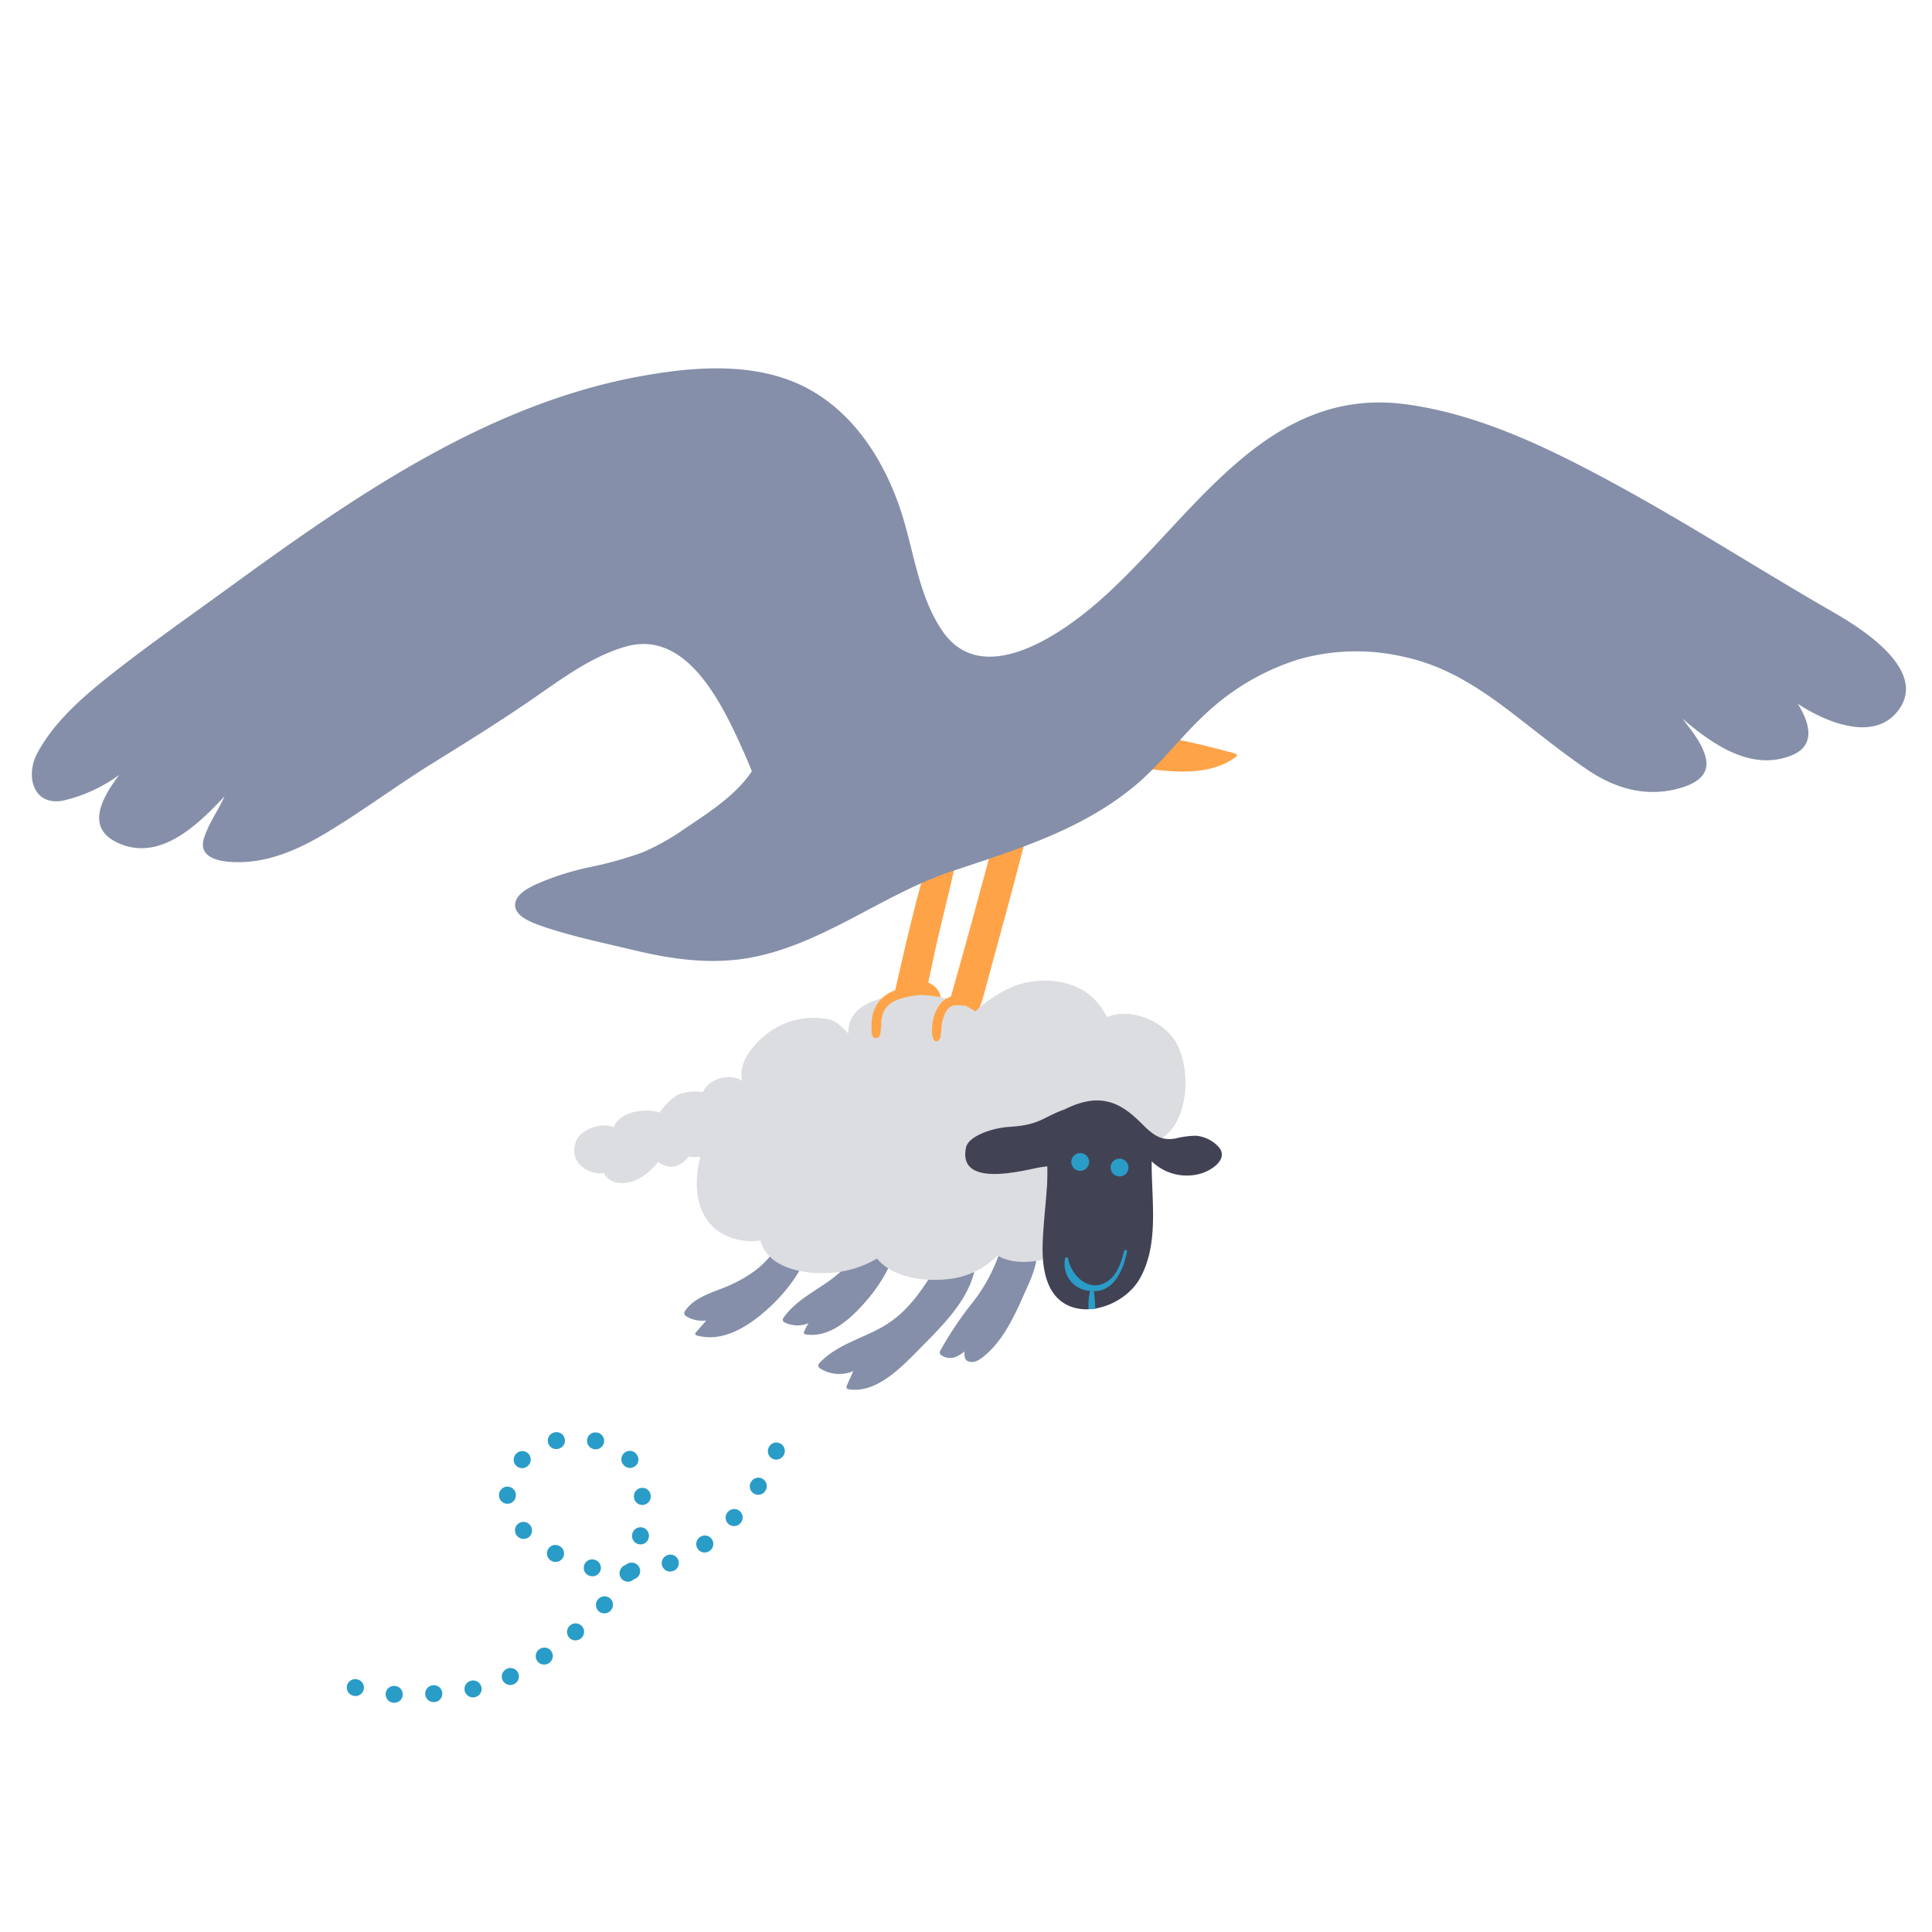 <svg xmlns="http://www.w3.org/2000/svg" viewBox="0 0 350 350"><path d="M173.45,151.7a13.9,13.9,0,0,0-3.46.7.52.52,0,0,0-.11.07l-.17-.17,0-.15a.26.26,0,0,0-.51-.14c-3.36,10.79-5.81,22-8.29,33a.43.43,0,0,0,.3.52c3.75,1.12,5.1-.43,6.08-4,1.05-3.9,1.75-7.91,2.67-11.84,1.38-5.83,2.9-11.62,3.95-17.51A.4.4,0,0,0,173.45,151.7Z" style="fill:#ffa348"/><path d="M185.77,150.15a19.79,19.79,0,0,0-4.45.73s0,0-.08,0l-.09-.18c0-.12.06-.24.08-.36a.31.31,0,0,0-.6-.16c-3.15,11.45-6.15,22.91-9.52,34.3a.43.43,0,0,0,.2.48c4.53,1.92,5.95-1,7-5.08,2.63-9.75,5.36-19.47,7.82-29.26A.41.41,0,0,0,185.77,150.15Z" style="fill:#ffa348"/><path d="M165.56,180.6c1.19,0,2.87.52,3.72.43l.72-.12c-.34-2-2.72-3.56-4.41-1.53C165.59,179.38,165.36,179.45,165.56,180.6Z" style="fill:#ffa348"/><path d="M165.56,180.81c.12,0,0,0,.1.07a.56.56,0,0,0,.2.11c.11,0,.24,0,.35.06s.47.08.71.13c.47.09.93.18,1.41.25a3.68,3.68,0,0,0,1.1,0l.69-.12a.47.47,0,0,0,.32-.57,3.49,3.49,0,0,0-2.26-2.71,2.6,2.6,0,0,0-1.82.11,2.93,2.93,0,0,0-.39.21,1.88,1.88,0,0,0-.23.16,1,1,0,0,0-.19.32,1,1,0,0,1-.13.16c0,.08-.11.18,0,.06-.08.09-.08,0-.14.14-.24.39,0,1,.11,1.42.05.18.36.16.35-.05a5.08,5.08,0,0,1,0-.78,1.33,1.33,0,0,1,.05-.19h0s.07-.06,0,0-.07,0-.11.06a1,1,0,0,0,.29-.21s.14-.1.1-.08.1,0,.1,0a.37.37,0,0,0,.14-.07c.13-.07.23-.17.36-.24a1.51,1.51,0,0,1,1.17-.14,2.21,2.21,0,0,1,1,.67,2.89,2.89,0,0,1,.67,1.41l.32-.57-.67.12c-.11,0,.11,0,0,0H169l-.57-.05-1.33-.21-.73-.09a2.41,2.41,0,0,0-.38,0,.58.58,0,0,0-.36.21l.16-.07-.18,0A.21.21,0,0,0,165.56,180.81Z" style="fill:#ffa348"/><path d="M146.68,223.83a10.29,10.29,0,0,0-3.23,0c-.47.08-2.77,1-2.36,1.42-.32-.34-.85.18-.53.51-1.48,3.51-5.91,6.11-9.29,7.47-2.5,1-5.72,1.94-7.23,4.36a.61.61,0,0,0,.21.82,5.49,5.49,0,0,0,3.69.8c-.6.76-1.28,1.46-1.9,2.2a.3.3,0,0,0,.13.5c4.76,1.38,9.39-1.63,12.8-4.68,3.67-3.27,7.34-8.05,8-13.07A.34.34,0,0,0,146.68,223.83Z" style="fill:#858fa9"/><path d="M156.42,236.25c2.83-3.13,5.9-7.71,5.93-12.1a.33.33,0,0,0-.41-.32,18.1,18.1,0,0,0-6.64,2.63.2.2,0,0,0-.27.1c-2.6,6-9.56,7.08-13.14,12.23a.54.54,0,0,0,.19.75,5.3,5.3,0,0,0,4.4.17,7.83,7.83,0,0,0-.84,1.66.28.28,0,0,0,.2.35C150.12,242.45,153.76,239.2,156.42,236.25Z" style="fill:#858fa9"/><path d="M176.81,226.18a.38.38,0,0,0-.37-.37,5.88,5.88,0,0,0-3.13.43c-.52.26-2,1.63-2.47,1.65a.32.32,0,0,0-.31.31c-3.12,4.73-5.57,9.29-10.7,12.2-3.82,2.16-8.36,3.26-11.43,6.58a.58.58,0,0,0,.12.89,6.45,6.45,0,0,0,6.07.51c-.4.9-.82,1.8-1.21,2.7-.08.21,0,.52.24.57,5.34,1,10.23-4.55,13.59-7.92C171.87,239,177.49,233.37,176.81,226.18Z" style="fill:#858fa9"/><path d="M185.77,223.12a3.52,3.52,0,0,0-3.5.48c-1.29.88-1.18,2.09-1.22,3.41a30.33,30.33,0,0,1-5.32,9.53,65.84,65.84,0,0,0-5.4,8.16.62.62,0,0,0,.21.82c1.55,1,3,.31,4.19-.7-.06.74,0,1.5.59,1.76,1.1.51,2.22-.28,3.07-1,3.82-3.19,5.82-8.22,7.81-12.64C187.47,230.16,189.4,225.05,185.77,223.12Z" style="fill:#858fa9"/><path d="M212.29,187.74c-2.62-3.16-7.78-5.15-11.77-3.48a11.18,11.18,0,0,0-4-4.65c-3.92-2.54-9.82-2.53-13.92-.45a24.21,24.21,0,0,0-5.92,4.05,19.6,19.6,0,0,0-4.16-2c-6.49-2.12-19.24-1.3-18.82,6-.77-.63-1.94-2.22-3.64-2.56a13.78,13.78,0,0,0-11,2.54c-2.69,2.08-5.43,5.43-4.58,8.65-2-1.47-6-.6-7.14,2a8.71,8.71,0,0,0-4.5.47,10.47,10.47,0,0,0-3.34,3.26c-3-1-7.32,0-8.35,2.64-1.81-.94-5.88.2-6.78,2.5-1.43,3.73,2,6.23,5.06,5.8a3,3,0,0,0,2,1.65c2.91.79,5.91-1.25,7.82-3.68.09.08.2.15.31.23,2.07,1.35,4,.44,5.19-1.21l.36.06a7.56,7.56,0,0,0,1.78,0,17.51,17.51,0,0,0-.54,6.76c.57,4.1,2.83,7,6.87,8.13a10.52,10.52,0,0,0,4.54.27c1.19,4.54,6.59,5.85,10.8,5.91A19.33,19.33,0,0,0,158.88,228l.23.27c3.22,3.52,9.18,4,13.6,3.33a14.57,14.57,0,0,0,8-4.16c3.06,1.88,7.64,1.2,10.78,0,5-1.87,9.63-6,10.66-11.4a.68.68,0,0,0-.29-.7l6-8.35a.4.4,0,0,0,.31.08C215.73,205.71,216.31,192.58,212.29,187.74Z" style="fill:#dcdde0"/><path d="M220.83,207.85a6.31,6.31,0,0,0-4.15-2.1,16.27,16.27,0,0,0-3.67.48c-2.78.56-4.34-.84-6.14-2.64-3.43-3.41-7.11-6.06-13.94-2.64-4,1.41-4.45,2.85-10.05,3.19-3.17.19-7.46,1.69-7.88,3.76-1.58,7.6,11,3.95,13.5,3.56.39-.06.77-.12,1.16-.16l.08,0a.66.66,0,0,0,0,.24c0,.86,0,2.73-.09,3.59-.14,2.16-.38,4.32-.54,6.48-.28,3.59-.59,7.73.87,11.13,3.14,7.32,13.27,4.66,16.53-1.15,3.54-6.31,2.06-14.23,2.13-21.21a9.11,9.11,0,0,0,8.8,2.25C219.21,212.18,222.66,210.1,220.83,207.85Z" style="fill:#414355"/><path d="M197.3,210.5a1.61,1.61,0,1,1-1.61-1.61A1.61,1.61,0,0,1,197.3,210.5Z" style="fill:#2a9cc8"/><path d="M204.42,211.51a1.61,1.61,0,1,1-1.61-1.61A1.62,1.62,0,0,1,204.42,211.51Z" style="fill:#2a9cc8"/><path d="M204.17,226.76c.06-.33-.43-.47-.52-.14-.59,2.33-1.45,5-3.87,5.95-3.06,1.25-5.85-1.89-6.28-4.6-.05-.26-.5-.26-.54,0a4.88,4.88,0,0,0,4.59,5.89.28.28,0,0,0-.12.19,12,12,0,0,0-.23,3c0,.22.33.08.65.09s.57,0,.56-.09a27,27,0,0,0-.23-3,.29.29,0,0,0-.1-.16h.3C202,233.81,203.59,229.68,204.17,226.76Z" style="fill:#2a9cc8"/><path d="M223.83,136.54c-4.16-1.17-8.4-2.18-12.66-3a.33.33,0,0,0-.47-.38l-.42.21-1-.2c-.35-.06-.5.45-.15.53l.36.09a37,37,0,0,0-6.29,4.16.34.34,0,0,0,.15.56c6.3,1.07,15.15,2.8,20.65-1.48A.29.29,0,0,0,223.83,136.54Z" style="fill:#ffa348"/><path d="M332.28,111c-13-7.46-25.69-15.65-38.87-22.87-12-6.56-25.11-13.09-38.8-14.9-27.3-3.61-40.37,24.34-59,38.53-6.74,5.14-18.35,11.76-24.73,2.76-4.56-6.41-5.34-15.13-7.83-22.42-3.07-9-8.57-17.57-17.26-22-9.37-4.72-20.66-3.65-30.62-1.78C87.82,73.56,64.12,90,42,106.07c-6.73,4.92-13.61,9.71-20.2,14.82-5.56,4.31-11.77,9.33-15.09,15.66-2.12,4-.7,9.52,4.73,8.49a28,28,0,0,0,10.16-4.66c-3.38,4.47-6.3,10,.41,12.59,7.24,2.79,13.8-3.49,18.67-8.71-1.16,2.58-2.88,4.9-3.74,7.63-1,3.18,2.17,4.05,4.66,4.24,6.44.5,12.39-2.15,17.77-5.41,6.22-3.76,12.1-8.11,18.27-12,6.44-4,12.93-8,19.2-12.35,5.17-3.56,10.39-7.47,16.51-9.23,11.27-3.24,17.72,10.92,21.42,19.17.5,1.13,1,2.27,1.43,3.42-2.88,4.35-8,7.61-12.07,10.34a43.44,43.44,0,0,1-7.72,4.35,69.84,69.84,0,0,1-10,2.76,50.17,50.17,0,0,0-8.22,2.56c-1.55.67-4,1.67-4.71,3.38C92.39,166,97,167.37,98.83,168c5.19,1.72,10.77,2.88,16.08,4.15,6.79,1.63,13.76,2.6,20.69,1.4,13.28-2.31,24.17-11.48,36.79-15.7,11.46-3.83,23-7.3,32.59-15,5.17-4.13,9-9.57,13.93-14a43.56,43.56,0,0,1,16.38-9.41,38.2,38.2,0,0,1,19.26-.4c6.95,1.52,12.75,5.13,18.36,9.36,4.92,3.7,9.67,7.68,14.78,11.12,4.71,3.17,10,4.8,15.66,3.51,3-.69,6.52-2.14,5.66-5.75-.63-2.6-2.5-4.83-4.21-7.09,5.6,4.83,12.59,9.57,19.8,6.64,4.4-1.8,3.26-5.86,1.08-9.34,5.78,3.8,14,6.68,18.14,1.3C349.42,121.58,337.49,114,332.28,111Z" style="fill:#858fa9"/><path d="M159,188l0-.13-.2.15h0a.67.67,0,0,0,.61-.46c-.08.21,0-.11.07-.17l0-.18a4.85,4.85,0,0,0,.09-.55c0-.29,0-.58.08-.88s0-.31,0-.47a1.49,1.49,0,0,1,0-.21s0-.07,0-.11,0,.18,0,0a8.1,8.1,0,0,1,.2-1c.05-.17.11-.33.16-.49s0,0,0-.07l.13-.26a3.24,3.24,0,0,1,.28-.47,2.43,2.43,0,0,1,.14-.2c-.13.17.07-.07.11-.12a5.66,5.66,0,0,1,.43-.42c.05,0,.24-.19.1-.09l.31-.21a4.59,4.59,0,0,1,.61-.35l.31-.15.29-.11a20.39,20.39,0,0,1,4.71-.88.7.7,0,0,0,0-1.4c-2.61-.26-5.85.27-7.79,2.2a6.59,6.59,0,0,0-1.74,4.6,9.92,9.92,0,0,0,0,1.09c0,.47,0,0,0,.24a1.94,1.94,0,0,0,0,.24c.05.4.14.71.58.85l-.14-.25,0,.13c-.05.25.32.36.39.11Z" style="fill:#ffa348"/><path d="M170.32,188.1a3.32,3.32,0,0,0,.09-.55c0-.26,0-.23.06-.49s.07-.68.11-1a.37.37,0,0,1,0-.11s0,.12,0,0l0-.22c0-.18.07-.35.11-.53s.16-.63.26-.94c0-.15.11-.3.17-.44l0-.06a2.4,2.4,0,0,1,.11-.23c.07-.13.14-.26.22-.39l.12-.17.06-.08c.06-.08-.1.11,0,0s.17-.2.26-.29l.17-.15c.15-.13-.06,0,.06,0a3.62,3.62,0,0,1,.33-.2s.24-.11.13-.07l.14,0,.26-.06.1,0c.12,0-.15,0,0,0a4.87,4.87,0,0,1,.54,0l.27,0h0l.16,0a1.91,1.91,0,0,0,.92,0c.37-.13.7-.63.41-1a2.69,2.69,0,0,0-2.68-.66,3.74,3.74,0,0,0-2,1,6.92,6.92,0,0,0-1.79,4.19,5.24,5.24,0,0,0,.16,2.55.63.63,0,0,0,.58.44.6.6,0,0,0,.58-.44Z" style="fill:#ffa348"/><path d="M64.35,305.71c6.79,2.72,22.84.51,25.85-.87a60.41,60.41,0,0,0,13.12-8.42c4.84-4,9.41-8.31,11.73-14.09,1-2.36,3.57-15.63-2.54-19.35-15.6-9.5-33.91,11.53-6.44,20.69,6.05,2,13.93.91,19.33-2.38A39.42,39.42,0,0,0,142,258.91" style="fill:none;stroke:#2a9cc8;stroke-linecap:round;stroke-miterlimit:10;stroke-width:3.052px;stroke-dasharray:0.051,7.122"/></svg>